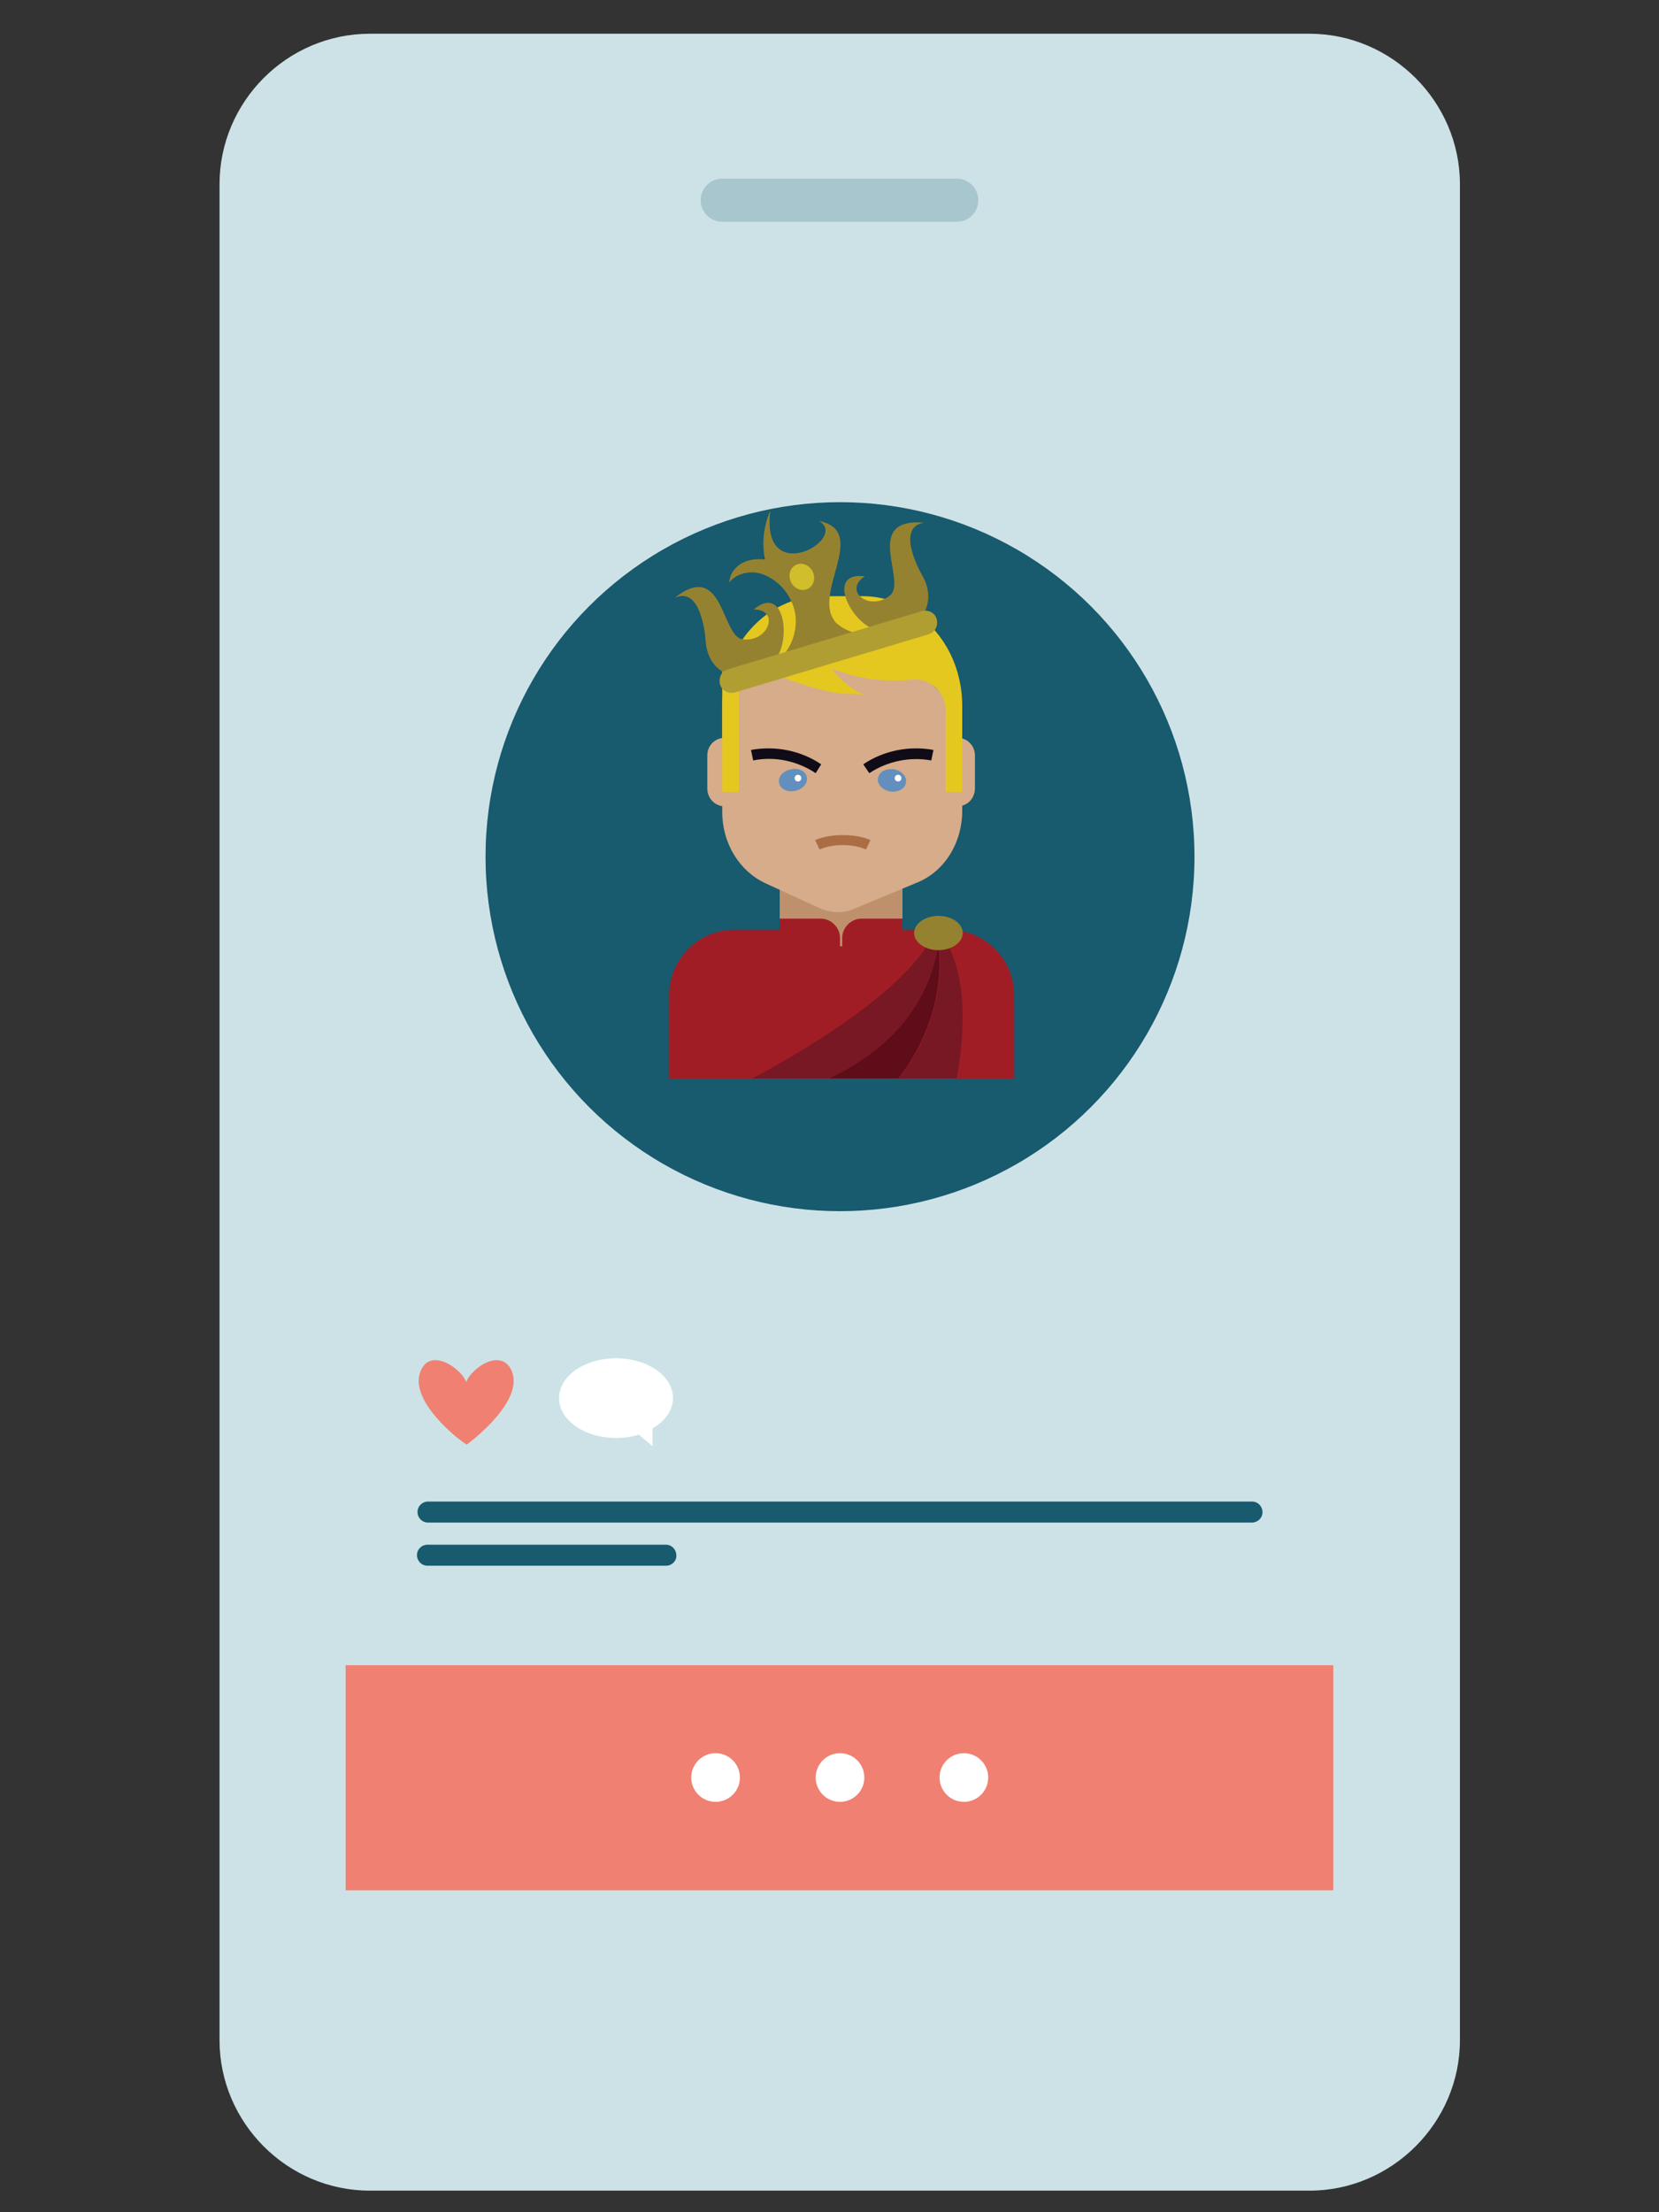 <?xml version="1.0" encoding="utf-8"?>
<!-- Generator: Adobe Illustrator 24.0.1, SVG Export Plug-In . SVG Version: 6.00 Build 0)  -->
<svg version="1.1" xmlns="http://www.w3.org/2000/svg" xmlns:xlink="http://www.w3.org/1999/xlink" x="0px" y="0px"
	 viewBox="0 0 300 400" style="enable-background:new 0 0 300 400;" xml:space="preserve">
<rect x="0" y="0" width="300" height="400" fill="#333333" stroke="none"/>
<style type="text/css">
	.st0{fill:#CDE2E7;}
	.st1{fill:#F08071;}
	.st2{fill:#A7C6CD;}
	.st3{fill:#FFFFFF;}
	.st4{fill:#185A6E;}
	.st5{fill:#A11D25;}
	.st6{fill:#BE916C;}
	.st7{fill:#D6AC8A;}
	.st8{fill:#AB6D44;}
	.st9{fill:#628FBE;}
	.st10{fill:#100C17;}
	.st11{fill:#E4C81F;}
	.st12{fill:#958230;}
	.st13{fill:#B19E32;}
	.st14{fill:#D0BF2B;}
	.st15{fill:#5E0D19;}
	.st16{fill:#771824;}
</style>
<g id="Layer_1">
	<path class="st0" d="M236.8,396.1H66.9c-15,0-27.2-12.3-27.2-27.2V33.3c0-14.9,12.2-27.2,27.2-27.2h169.9
		c14.9,0,27.2,12.3,27.2,27.2v335.6C264,383.8,251.7,396.1,236.8,396.1z"/>
	<rect x="62.5" y="301.1" class="st1" width="178.6" height="40.7"/>
	<path class="st2" d="M173,40.1h-42.4c-2.1,0-3.9-1.7-3.9-3.9l0,0c0-2.1,1.7-3.9,3.9-3.9H173c2.1,0,3.9,1.7,3.9,3.9l0,0
		C176.9,38.4,175.2,40.1,173,40.1z"/>
	<circle class="st3" cx="129.4" cy="321.4" r="4.4"/>
	<circle class="st3" cx="151.9" cy="321.4" r="4.4"/>
	<circle class="st3" cx="174.3" cy="321.4" r="4.4"/>
	<path class="st1" d="M92.4,247.6c-1.7-3.3-5.9-1.1-7.7,1.5c-0.1,0.2-0.3,0.5-0.4,0.8c-0.1-0.3-0.3-0.6-0.4-0.8
		c-1.8-2.6-6.1-4.8-7.7-1.5c-2.8,5.5,7.3,13.2,8.2,13.6C85.1,260.7,95.2,253.1,92.4,247.6z"/>
	<path class="st3" d="M121.7,252.8c0-4-4.6-7.2-10.3-7.2s-10.3,3.2-10.3,7.2s4.6,7.2,10.3,7.2c1.5,0,2.9-0.2,4.1-0.6l2.5,2.1v-3.2
		C120.2,257,121.7,255,121.7,252.8z"/>
	<path class="st4" d="M226.4,275.3h-149c-1.1,0-1.9-0.9-1.9-1.9l0,0c0-1.1,0.9-1.9,1.9-1.9h149c1.1,0,1.9,0.9,1.9,1.9l0,0
		C228.3,274.5,227.4,275.3,226.4,275.3z"/>
	<path class="st4" d="M120.5,283.1H77.3c-1.1,0-1.9-0.9-1.9-1.9l0,0c0-1.1,0.9-1.9,1.9-1.9h43.1c1.1,0,1.9,0.9,1.9,1.9l0,0
		C122.4,282.2,121.5,283.1,120.5,283.1z"/>
	<circle class="st4" cx="151.9" cy="154.9" r="64.1"/>
	<g>
		<path class="st5" d="M183.4,195H121v-15c0-6.6,5.3-11.9,11.9-11.9h38.6c6.6,0,11.9,5.3,11.9,11.9L183.4,195L183.4,195z"/>
		<rect x="141" y="152.8" class="st6" width="22.2" height="18.3"/>
		<g>
			<path class="st5" d="M151.9,180.2H141v-14.1h7.4c1.9,0,3.5,1.6,3.5,3.5V180.2z"/>
			<path class="st5" d="M152.3,180.2h10.9v-14.1h-7.4c-1.9,0-3.5,1.6-3.5,3.5V180.2z"/>
		</g>
		<g>
			<path class="st7" d="M173.1,145.8h-1.2v-12.4h1.2c1.8,0,3.2,1.4,3.2,3.2v5.9C176.3,144.4,174.9,145.8,173.1,145.8z"/>
			<path class="st7" d="M131.1,145.8h1.2v-12.4h-1.2c-1.8,0-3.2,1.4-3.2,3.2v5.9C127.9,144.4,129.3,145.8,131.1,145.8z"/>
			<path class="st7" d="M174,130.2v16.4c0,5.8-3.2,11-8.2,13l-11.3,4.7c-2,0.9-4.3,0.8-6.3-0.1l-9.8-4.5c-4.7-2.2-7.8-7.2-7.8-12.9
				v-19.3c0-1,0.1-2,0.2-3c7.2-6.7,18.8-9.4,28.2-6.4C165.2,120.3,170.6,124.6,174,130.2z"/>
			<g>
				<path class="st8" d="M156.6,153.6c-1.1-0.5-2.6-0.8-4.2-0.8s-3.1,0.3-4.2,0.8l-0.8-1.7c1.4-0.6,3.1-0.9,5-0.9s3.7,0.3,5,0.9
					L156.6,153.6z"/>
			</g>
			<g>
				<g>
					<path class="st9" d="M163.8,141.6c-0.2,1.1-1.5,1.7-2.9,1.5c-1.4-0.3-2.4-1.4-2.1-2.5c0.2-1.1,1.5-1.7,2.9-1.5
						C163.1,139.4,164.1,140.5,163.8,141.6z"/>
					<path class="st9" d="M140.9,141.6c0.2,1.1,1.6,1.7,2.9,1.4c1.4-0.3,2.3-1.4,2.1-2.5c-0.2-1.1-1.6-1.7-2.9-1.4
						C141.6,139.4,140.6,140.5,140.9,141.6z"/>
					<g>
						<path class="st10" d="M157.2,139.8l-1.1-1.6c3.7-2.5,8.3-3.4,12.7-2.6l-0.4,1.9C164.6,136.8,160.5,137.6,157.2,139.8z"/>
					</g>
					<g>
						<path class="st10" d="M147.5,139.8c-3.3-2.2-7.4-3.1-11.3-2.3l-0.4-1.9c4.4-0.8,9,0.1,12.7,2.6L147.5,139.8z"/>
					</g>
				</g>
				<circle class="st3" cx="162.4" cy="140.7" r="0.6"/>
				<circle class="st3" cx="144.3" cy="140.7" r="0.6"/>
			</g>
			<g>
				<rect x="130.6" y="117.1" class="st11" width="3" height="26.1"/>
				<path class="st11" d="M174,127.6v15.6h-3v-14.8c0-1.5-0.6-3-1.8-4.1c0,0,0,0,0,0c-1.2-1.1-2.8-1.6-4.4-1.4
					c-4.9,0.5-9.8-0.2-14.4-2c1.6,2.2,3.8,3.9,6.2,4.9c-1.2-0.5-3.3-0.2-4.6-0.4c-1.6-0.2-3.2-0.6-4.7-1c-2.7-0.8-6.8-1.9-8.7-3.9
					c2.6-1.5,6-2.6,9.3-3.3c-6.3,0.6-12.6,3.3-17.1,7.4c1.3-9.5,8.8-16.8,17.8-16.8h7.4c6.4,0,12,3.7,15.2,9.2
					C173,120.1,174,123.8,174,127.6z"/>
			</g>
			<g>
				<path class="st12" d="M151.4,112.8c0.2,0.2,0.4,0.3,0.5,0.4C151.8,113.1,151.7,113,151.4,112.8c-0.3-0.3-0.5-0.4-0.5-0.5
					C151,112.4,151.2,112.6,151.4,112.8c-5.2-4.9,6.1-16.7-3.3-18.6c5.6,3.2-10.6,12.4-8.8-1.9c-1.5,3.5-1.6,7.1-0.6,10.3
					c2,1.1,3.7,2.9,4.9,4.7c0.8,1.3,1.1,2.7,1.3,4.1c3.9,3.1,9,4.5,13.4,2.9C155.8,115,153.5,114.5,151.4,112.8z"/>
				<path class="st12" d="M166.8,104.1c-0.8-1.4-4.7-8.8,0.3-9.6c-11.2-0.9-3.1,10.5-6.1,13.1c-3.6,3.1-8.7-0.7-4.6-3.4
					c-7.2-0.9-2.5,8.4,1.8,9.6C164.6,115.7,170.3,110.3,166.8,104.1z"/>
				<path class="st12" d="M127.6,115.9c-0.1-1.7-1-9.9-5.6-7.8c8.9-7,8.4,7,12.3,7.5c4.7,0.6,6.8-5.4,2-5.4c5.6-4.7,6.8,5.6,3.9,9
					C135.8,124.4,128.1,123,127.6,115.9z"/>
				<path class="st12" d="M143.9,111.8c-0.2-2.4-1.3-4.7-3.3-6.4c-1.2-1-2.7-1.8-4.3-1.9c-1.6-0.1-3.4,0.5-4.4,1.8
					c0-1.6,1.3-3.2,3-3.8c1.6-0.6,3.5-0.5,5.1,0.1c1.6,0.6,3,1.6,4.3,2.6c1.7,1.3,3.4,2.9,3.9,4.9c0.2,0.9,0.3,1.9,0.7,2.7
					c1,1.9,3.8,2.2,5.3,3.7c-1.8,0.6-3.6,1.2-5.5,1.7c-0.9,0.3-1.7,0.6-2.6,0.8c-0.9,0.3-1.6,0.7-2.6,0.9c-0.5,0.1-2.5,0.2-2.8,0.5
					C143.1,117.3,144,114.5,143.9,111.8z"/>
				<path class="st13" d="M167.9,114.7l-35,10.5c-1.2,0.3-2.4-0.3-2.7-1.5l0,0c-0.3-1.2,0.3-2.4,1.5-2.7l35-10.5
					c1.2-0.3,2.4,0.3,2.7,1.5l0,0C169.7,113.2,169,114.4,167.9,114.7z"/>
				<path class="st14" d="M147.1,103.7c0.4,1.3-0.2,2.6-1.4,2.9c-1.1,0.3-2.4-0.4-2.8-1.7c-0.4-1.3,0.2-2.6,1.4-2.9
					C145.5,101.7,146.7,102.5,147.1,103.7z"/>
			</g>
		</g>
		<path class="st15" d="M149.9,195h12.6c5.2-6.9,8.2-15.2,7.2-24.6C167.9,182.5,160,190.2,149.9,195z"/>
		<path class="st16" d="M169.8,170.4c0,0,0-0.1,0-0.1c-0.5-0.1-1.1-0.1-1.5-0.4C161.7,181.9,136,195,136,195h13.9
			C160,190.2,167.9,182.5,169.8,170.4z"/>
		<path class="st16" d="M169.8,170.3c0,0,0,0.1,0,0.1C169.8,170.3,169.8,170.3,169.8,170.3C169.8,170.3,169.8,170.3,169.8,170.3z"/>
		<path class="st16" d="M171.1,170.4c-0.4,0-0.7,0-1.1-0.1c-0.1,0-0.1,0-0.2,0c0,0,0,0.1,0,0.1c1,9.4-2,17.7-7.2,24.6H173
			C175.8,179.6,172.4,172.4,171.1,170.4z"/>
		<path class="st12" d="M174.1,168.7c0,1.7-2,3.1-4.4,3.1c-2.4,0-4.4-1.4-4.4-3.1c0-1.7,2-3.1,4.4-3.1
			C172.1,165.6,174.1,167,174.1,168.7z"/>
	</g>
</g>
<g id="Layer_2">
</g>
</svg>
